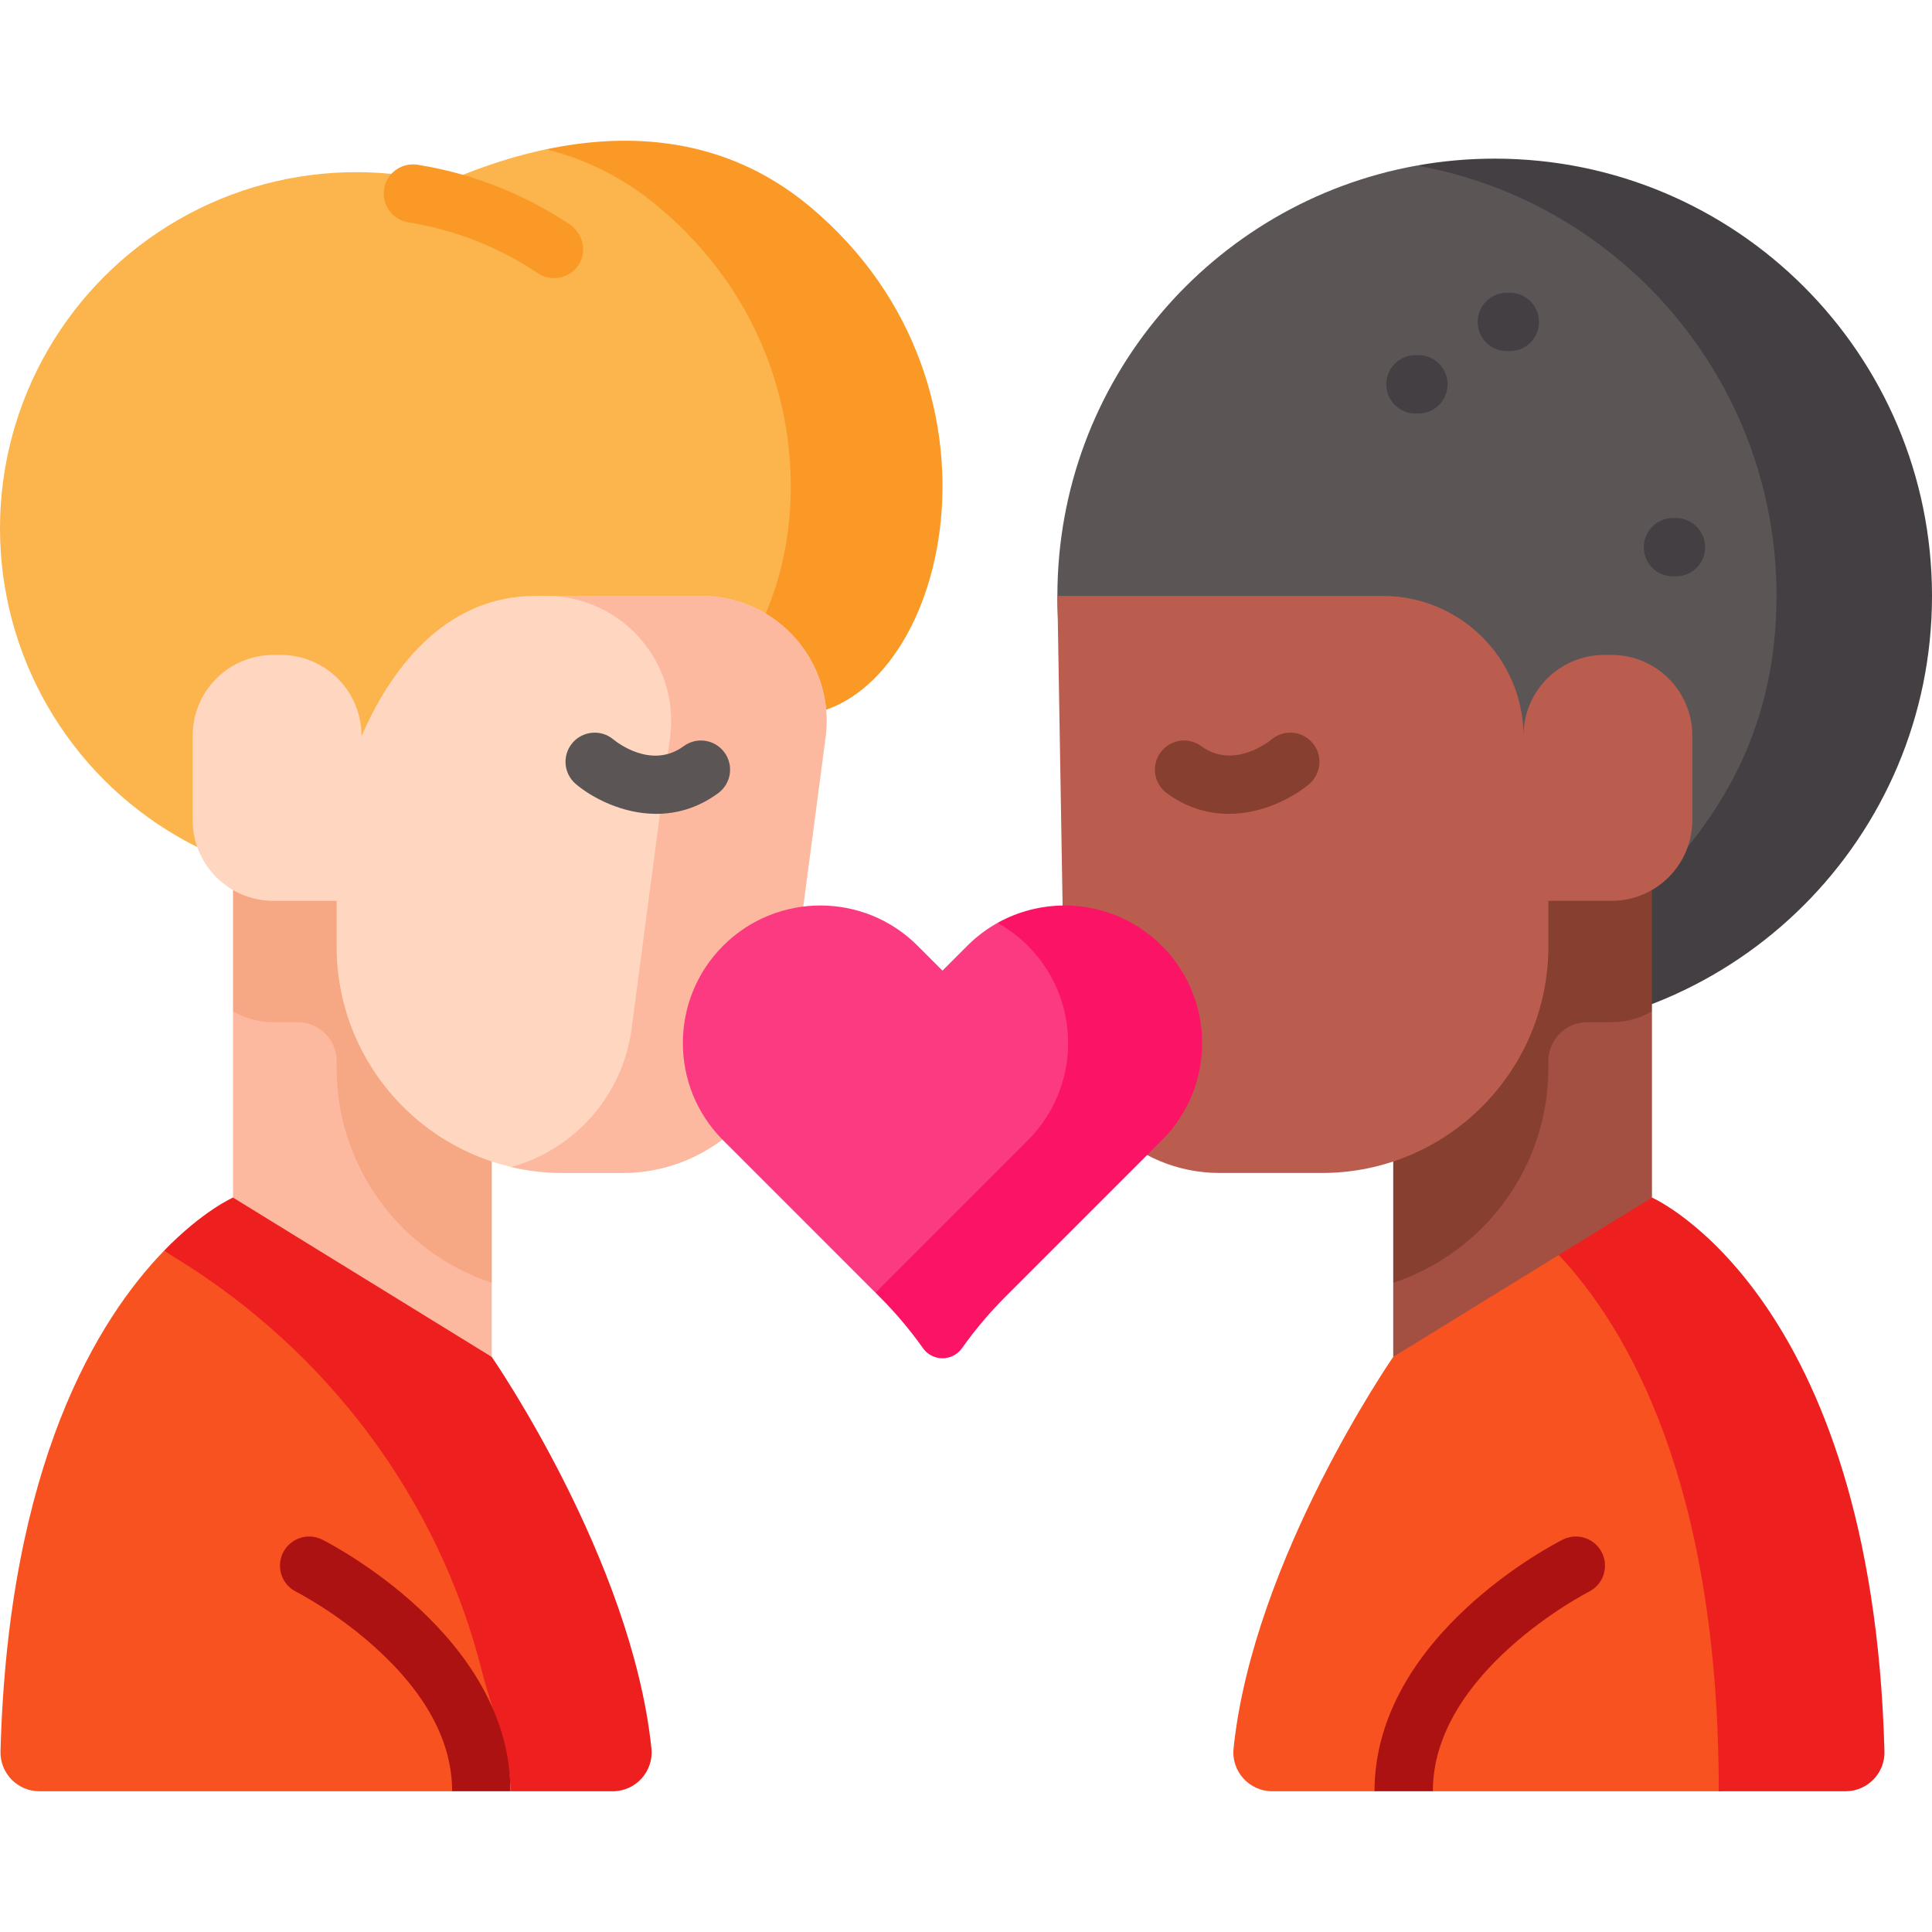 <svg id="Capa_1" enable-background="new 0 0 512 512" viewBox="0 0 512 512" xmlns="http://www.w3.org/2000/svg" width="300" height="300" version="1.1" xmlns:xlink="http://www.w3.org/1999/xlink" xmlns:svgjs="http://svgjs.dev/svgjs"><g width="100%" height="100%" transform="matrix(1,0,0,1,0,0)"><g><path d="m484.216 172.802c-6.325 70.124-57.989 93.139-100.422 100.37-58.216-6.15-103.574-55.403-103.574-115.246 0-56.969 41.104-104.337 95.281-114.051 0-.001 119.625 7.86 108.715 128.927z" fill="#5b5555" fill-opacity="1" data-original-color="#5b5555ff" stroke="none" stroke-opacity="1"/><path d="m512 157.925c0 64.005-51.89 115.895-115.895 115.895-7.036 0-13.918-.629-20.604-1.834 22.841-4.096 44.031-19.653 60.126-35.034 22.082-21.102 35.166-46.077 35.166-79.028 0-56.969-41.115-104.337-95.292-114.051 6.686-1.205 13.567-1.834 20.604-1.834 64.005.001 115.895 51.88 115.895 115.886z" fill="#433f43" fill-opacity="1" data-original-color="#433f43ff" stroke="none" stroke-opacity="1"/><g><g><g><g><path d="m437.786 268.011v49.356l-27.764 31.791-40.805 10.436v-19.635l41.403-76.038z" fill="#a34f41" fill-opacity="1" data-original-color="#a34f41ff" stroke="none" stroke-opacity="1"/><g><path d="m369.216 217.332v122.627c23.881-7.923 41.113-30.423 41.113-56.963v-1.801c0-5.69 4.612-10.302 10.302-10.302h6.455c3.902 0 7.549-1.061 10.699-2.886v-50.675z" fill="#873f30" fill-opacity="1" data-original-color="#873f30ff" stroke="none" stroke-opacity="1"/></g><path d="m427.087 173.564h-1.945c-11.818 0-21.397 9.58-21.397 21.397-.135-20.492-16.785-37.033-37.277-37.033h-86.25l1.893 112.51c.377 22.429 18.667 40.413 41.099 40.413h27.1c33.148 0 60.019-26.872 60.019-60.019v-12.103h16.757c11.818 0 21.397-9.58 21.397-21.397v-22.37c.001-11.818-9.579-21.398-21.396-21.398z" fill="#ba5d4f" fill-opacity="1" data-original-color="#ba5d4fff" stroke="none" stroke-opacity="1"/><g fill="#433f43"><path d="m444.148 152.74h-.795c-4.268 0-7.726-3.459-7.726-7.726 0-4.268 3.459-7.726 7.726-7.726h.795c4.268 0 7.726 3.459 7.726 7.726 0 4.268-3.459 7.726-7.726 7.726z" fill="#433f43" fill-opacity="1" data-original-color="#433f43ff" stroke="none" stroke-opacity="1"/><path d="m400.12 93.045h-.795c-4.268 0-7.726-3.459-7.726-7.726 0-4.268 3.459-7.726 7.726-7.726h.795c4.268 0 7.726 3.459 7.726 7.726s-3.459 7.726-7.726 7.726z" fill="#433f43" fill-opacity="1" data-original-color="#433f43ff" stroke="none" stroke-opacity="1"/><path d="m375.898 109.576h-.795c-4.268 0-7.726-3.459-7.726-7.726 0-4.268 3.459-7.726 7.726-7.726h.795c4.268 0 7.726 3.459 7.726 7.726.001 4.268-3.458 7.726-7.726 7.726z" fill="#433f43" fill-opacity="1" data-original-color="#433f43ff" stroke="none" stroke-opacity="1"/></g><path d="m325.614 215.68c-5.305 0-10.963-1.486-16.405-5.488-3.438-2.527-4.175-7.364-1.647-10.802s7.362-4.176 10.802-1.647c8.747 6.434 18.486-1.667 18.582-1.751 3.256-2.76 8.131-2.359 10.89.894 2.761 3.255 2.36 8.13-.894 10.89-4.162 3.532-12.227 7.904-21.328 7.904z" fill="#873f30" fill-opacity="1" data-original-color="#873f30ff" stroke="none" stroke-opacity="1"/></g><g><path d="m456.308 474.706h-76.604l.01-.01-8.458-5.367-6.995 5.367v.01h-27.104c-6.109 0-10.889-5.295-10.25-11.373 5.233-50.19 42.309-103.739 42.309-103.739l43.865-27.011s19.748 14.608 40.867 30.04c7.522 29.288 12.745 69.764 2.36 112.083z" fill="#f85221" fill-opacity="1" data-original-color="#21c1f8ff" stroke="none" stroke-opacity="1"/><g><g><path d="m364.266 474.698c0-41.201 47.85-65.664 49.887-66.686 3.817-1.909 8.457-.369 10.37 3.445 1.91 3.812.372 8.451-3.437 10.366-.507.257-41.368 21.283-41.368 52.875z" fill="#ac1212" fill-opacity="1" data-original-color="#127cacff" stroke="none" stroke-opacity="1"/></g></g><path d="m489.098 474.698h-33.613c0-81.754-24.296-122.846-42.402-142.119l24.703-15.21s58.388 25.534 61.614 146.762c.155 5.789-4.511 10.567-10.302 10.567z" fill="#ee1f1f" fill-opacity="1" data-original-color="#1faaeeff" stroke="none" stroke-opacity="1"/></g></g></g><g><path d="m200.782 189.666h-57.072l-47.677-129.463s21.181-14.835 48.676-20.635h.01c1.071.093 65.19 5.851 72.071 80.643 2.7 29.329-5.325 52.271-16.008 69.455z" fill="#fcb44d" fill-opacity="1" data-original-color="#fcb44dff" stroke="none" stroke-opacity="1"/><path d="m209.787 189.666h-40.204c39.983 0 63.171-86.409 4.664-135.057-9.428-7.84-19.459-12.554-29.54-15.036 21.751-4.583 47.441-3.508 69.745 15.036 58.506 48.648 35.318 135.057-4.665 135.057z" fill="#fb9927" fill-opacity="1" data-original-color="#fb9927ff" stroke="none" stroke-opacity="1"/><circle cx="94.388" cy="140.011" fill="#fcb44d" r="94.388" fill-opacity="1" data-original-color="#fcb44dff" stroke="none" stroke-opacity="1"/><path d="m150.9 59.411c-12.195-8.117-25.86-13.446-40.187-15.747-4.724-.759-9.022 2.844-9.022 7.629 0 3.814 2.787 7.029 6.552 7.634 12.239 1.963 23.906 6.525 34.3 13.487 3.808 2.551 9.062 1.266 11.204-2.948 1.795-3.529.447-7.863-2.847-10.055z" fill="#fb9927" fill-opacity="1" data-original-color="#fb9927ff" stroke="none" stroke-opacity="1"/><g><g><g><g><g><path d="m130.318 339.959v19.635l-42.849-19.636-25.72-22.591v-49.356l20.429-12.012z" fill="#fdb9a0" fill-opacity="1" data-original-color="#fdb0a0ff" stroke="none" stroke-opacity="1"/><path d="m61.753 217.332v50.675c3.15 1.825 6.797 2.886 10.699 2.886h6.456c5.69 0 10.302 4.612 10.302 10.302v1.801c0 26.539 17.233 49.04 41.113 56.963v-122.627z" fill="#f6a783" fill-opacity="1" data-original-color="#f69583ff" stroke="none" stroke-opacity="1"/><g><path d="m218.778 195.403-10.198 77.217c-2.889 21.879-21.543 38.232-43.612 38.232h-15.74c-33.148 0-60.019-26.872-60.019-60.019v-12.103h-16.757c-11.818 0-21.397-9.58-21.397-21.397v-22.37c0-11.818 9.58-21.397 21.397-21.397h1.945c11.817 0 21.397 9.58 21.397 21.397s.008.124.02.095c8.853-20.313 23.819-37.128 45.978-37.128h44.134c20.024-.002 35.473 17.621 32.852 37.473z" fill="#ffd7c0" fill-opacity="1" data-original-color="#ffcec0ff" stroke="none" stroke-opacity="1"/></g><g><path d="m218.78 195.402-10.199 77.222c-2.895 21.871-21.541 38.23-43.618 38.23h-15.731c-4.739 0-9.344-.546-13.763-1.587 16.668-4.595 29.546-18.78 31.905-36.643l10.199-77.222c2.617-19.852-12.826-37.478-32.852-37.478h41.207c20.026.001 35.468 17.627 32.852 37.478z" fill="#fdb9a0" fill-opacity="1" data-original-color="#fdb0a0ff" stroke="none" stroke-opacity="1"/></g><path d="m173.926 215.68c-9.104 0-17.167-4.372-21.329-7.902-3.255-2.761-3.655-7.636-.894-10.89 2.751-3.241 7.6-3.651 10.853-.926 1.042.857 10.188 7.98 18.622 1.782 3.438-2.529 8.274-1.792 10.801 1.648 2.528 3.438 1.791 8.274-1.648 10.801-5.443 4.001-11.102 5.487-16.405 5.487z" fill="#5b5555" fill-opacity="1" data-original-color="#5b5555ff" stroke="none" stroke-opacity="1"/></g><g><path d="m135.191 459.068-15.37 15.628.01.01h-109.385c-5.8 0-10.456-4.78-10.312-10.57 2.04-76.285 25.899-114.67 43.319-132.656 0 0 59.009 31.925 90.388 48.728 2.761 19.769 5.512 50.675 1.35 78.86z" fill="#f85221" fill-opacity="1" data-original-color="#21c1f8ff" stroke="none" stroke-opacity="1"/><path d="m162.38 474.705-27.107-.007c0-10.434-4.891-21.203-7.553-31.784-11.475-45.613-40.835-84.691-80.885-109.352l-3.382-2.082c10.271-10.601 18.296-14.113 18.296-14.113l68.569 42.227s37.076 53.546 42.315 103.747c.634 6.076-4.143 11.364-10.253 11.364z" fill="#ee1f1f" fill-opacity="1" data-original-color="#1faaeeff" stroke="none" stroke-opacity="1"/><g><path d="m119.82 474.698c0-13.032-6.821-25.818-20.272-38.003-10.503-9.513-20.983-14.816-21.088-14.869-3.815-1.912-5.356-6.554-3.444-10.369 1.911-3.815 6.553-5.357 10.369-3.444 2.037 1.021 49.886 25.484 49.886 66.685z" fill="#ac1212" fill-opacity="1" data-original-color="#127cacff" stroke="none" stroke-opacity="1"/></g></g></g></g></g></g></g><g><path d="m291.552 278.642c0 30.596-59.544 63.933-59.544 63.933l-40.373-40.383c-7.119-7.119-10.673-16.442-10.673-25.775s3.554-18.657 10.673-25.775c14.237-14.237 37.313-14.237 51.55 0l6.583 6.583 6.583-6.583c2.452-2.452 5.151-4.471 8.035-6.078.865.124 27.166 3.997 27.166 34.078z" fill="#fb3a82" fill-opacity="1" data-original-color="#fb3a82ff" stroke="none" stroke-opacity="1"/><path d="m307.907 302.191-41.471 41.471c-4.209 4.209-8.063 8.774-11.509 13.631-1.261 1.776-3.215 2.664-5.159 2.664s-3.898-.888-5.159-2.664c-3.446-4.858-7.3-9.422-11.509-13.631l-1.092-1.092 40.379-40.379c14.235-14.235 14.235-37.315 0-51.55-2.442-2.442-5.142-4.467-8.019-6.074 5.506-3.064 11.642-4.6 17.77-4.6 9.324 0 18.649 3.552 25.771 10.674 14.234 14.235 14.234 37.315-.002 51.55z" fill="#fb1466" fill-opacity="1" data-original-color="#fb1466ff" stroke="none" stroke-opacity="1"/><path d="m256.354 250.644h.01z" fill="#000000" fill-opacity="1" data-original-color="#000000ff" stroke="none" stroke-opacity="1"/></g></g></g><g/><g/><g/><g/><g/><g/><g/><g/><g/><g/><g/><g/><g/><g/><g/></g></svg>